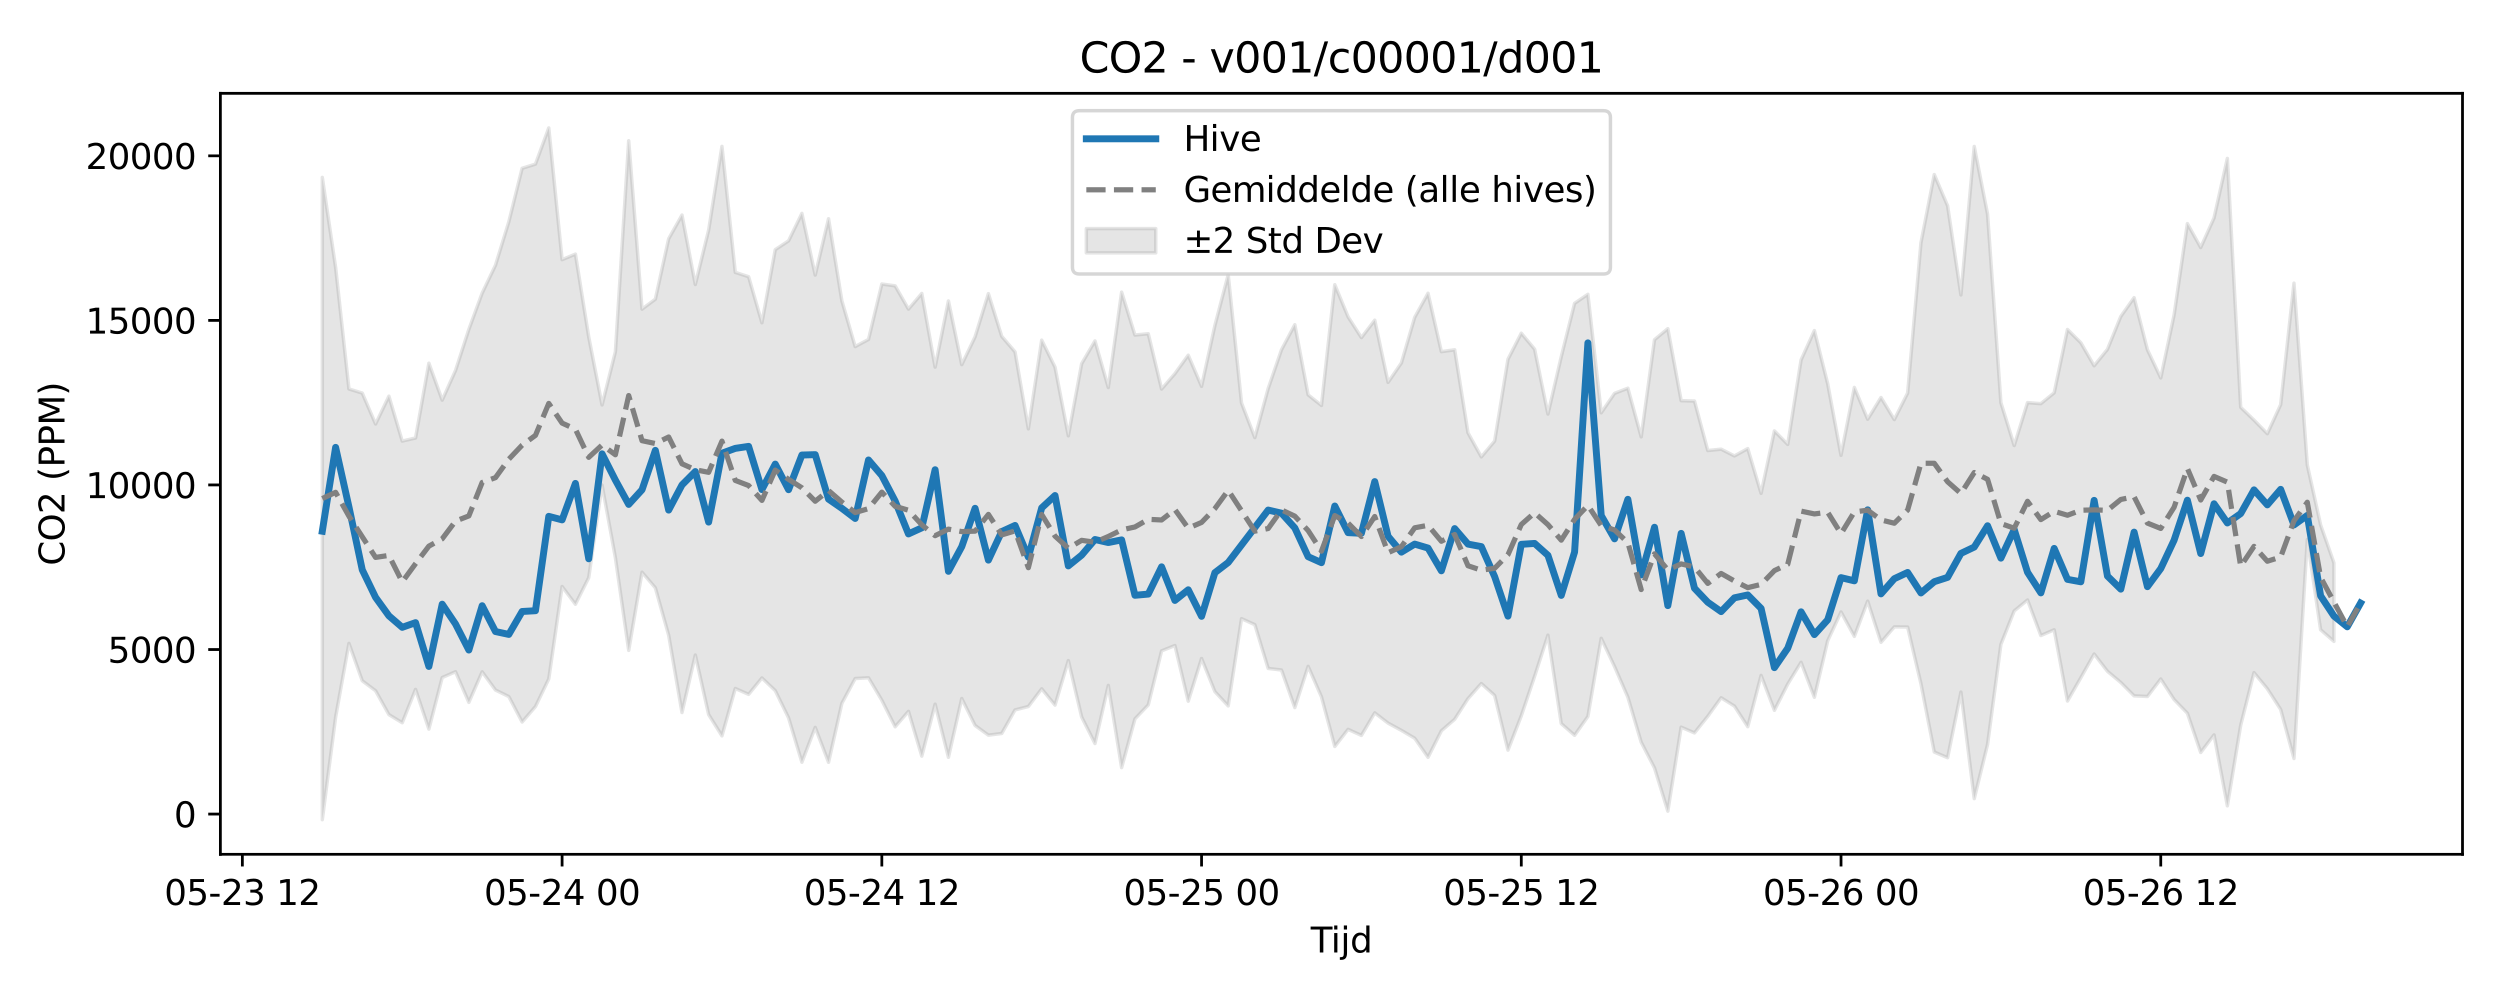 <?xml version="1.0" encoding="utf-8" standalone="no"?>
<!DOCTYPE svg PUBLIC "-//W3C//DTD SVG 1.1//EN"
  "http://www.w3.org/Graphics/SVG/1.1/DTD/svg11.dtd">
<svg xmlns:xlink="http://www.w3.org/1999/xlink" width="720pt" height="288pt" viewBox="0 0 720 288" xmlns="http://www.w3.org/2000/svg" version="1.1">
 <defs>
  <style type="text/css">*{stroke-linejoin: round; stroke-linecap: butt}</style>
 </defs>
 <g id="figure_1">
  <g id="patch_1">
   <path d="M 0 288 
L 720 288 
L 720 0 
L 0 0 
z
" style="fill: #ffffff"/>
  </g>
  <g id="axes_1">
   <g id="patch_2">
    <path d="M 63.47 246.04 
L 709.2 246.04 
L 709.2 26.88 
L 63.47 26.88 
z
" style="fill: #ffffff"/>
   </g>
   <g id="FillBetweenPolyCollection_1">
    <defs>
     <path id="m5e87b45fce" d="M 92.821 -236.912 
L 92.821 -51.922 
L 96.658 -81.447 
L 100.495 -102.709 
L 104.332 -91.93 
L 108.168 -89.057 
L 112.005 -82.189 
L 115.842 -79.843 
L 119.679 -89.455 
L 123.516 -78.017 
L 127.352 -92.86 
L 131.189 -94.551 
L 135.026 -85.711 
L 138.863 -94.509 
L 142.699 -89.268 
L 146.536 -87.388 
L 150.373 -80.062 
L 154.21 -84.5 
L 158.047 -92.47 
L 161.883 -119.086 
L 165.72 -113.969 
L 169.557 -121.643 
L 173.394 -148.312 
L 177.231 -127.372 
L 181.067 -100.68 
L 184.904 -123.202 
L 188.741 -118.697 
L 192.578 -105.04 
L 196.414 -82.782 
L 200.251 -99.347 
L 204.088 -82.203 
L 207.925 -76.067 
L 211.762 -89.718 
L 215.598 -88.025 
L 219.435 -92.742 
L 223.272 -89.103 
L 227.109 -81.247 
L 230.945 -68.477 
L 234.782 -78.503 
L 238.619 -68.449 
L 242.456 -85.427 
L 246.293 -92.581 
L 250.129 -92.791 
L 253.966 -86.324 
L 257.803 -78.686 
L 261.64 -83.132 
L 265.476 -70.231 
L 269.313 -85.189 
L 273.15 -69.891 
L 276.987 -86.825 
L 280.824 -79.062 
L 284.66 -76.273 
L 288.497 -76.753 
L 292.334 -83.537 
L 296.171 -84.526 
L 300.007 -89.614 
L 303.844 -84.923 
L 307.681 -97.743 
L 311.518 -81.499 
L 315.355 -73.853 
L 319.191 -90.606 
L 323.028 -66.923 
L 326.865 -80.959 
L 330.702 -84.984 
L 334.538 -100.548 
L 338.375 -102.086 
L 342.212 -86.054 
L 346.049 -98.349 
L 349.886 -88.816 
L 353.722 -84.696 
L 357.559 -109.827 
L 361.396 -108.083 
L 365.233 -95.485 
L 369.069 -95.033 
L 372.906 -84.209 
L 376.743 -96.095 
L 380.58 -87.305 
L 384.417 -73.005 
L 388.253 -77.94 
L 392.09 -76.197 
L 395.927 -82.695 
L 399.764 -79.741 
L 403.601 -77.652 
L 407.437 -75.385 
L 411.274 -69.885 
L 415.111 -77.515 
L 418.948 -80.847 
L 422.784 -86.782 
L 426.621 -91.138 
L 430.458 -87.699 
L 434.295 -71.959 
L 438.132 -81.85 
L 441.968 -93.218 
L 445.805 -105.07 
L 449.642 -79.608 
L 453.479 -76.226 
L 457.315 -81.655 
L 461.152 -104.165 
L 464.989 -96.029 
L 468.826 -87.215 
L 472.663 -74.243 
L 476.499 -66.82 
L 480.336 -54.387 
L 484.173 -78.58 
L 488.01 -76.917 
L 491.846 -81.715 
L 495.683 -87.047 
L 499.52 -84.643 
L 503.357 -78.708 
L 507.194 -93.481 
L 511.03 -83.426 
L 514.867 -90.981 
L 518.704 -97.258 
L 522.541 -87.18 
L 526.377 -103.456 
L 530.214 -111.745 
L 534.051 -104.72 
L 537.888 -114.881 
L 541.725 -103.004 
L 545.561 -107.452 
L 549.398 -107.409 
L 553.235 -91.087 
L 557.072 -71.416 
L 560.908 -69.775 
L 564.745 -88.68 
L 568.582 -57.991 
L 572.419 -73.617 
L 576.256 -102.391 
L 580.092 -112.05 
L 583.929 -115.208 
L 587.766 -104.963 
L 591.603 -106.626 
L 595.439 -86.1 
L 599.276 -92.811 
L 603.113 -99.643 
L 606.95 -94.662 
L 610.787 -91.448 
L 614.623 -87.593 
L 618.46 -87.41 
L 622.297 -92.454 
L 626.134 -86.537 
L 629.971 -82.583 
L 633.807 -71.279 
L 637.644 -76.351 
L 641.481 -55.915 
L 645.318 -79.117 
L 649.154 -94.284 
L 652.991 -89.637 
L 656.828 -83.68 
L 660.665 -69.548 
L 664.502 -132.632 
L 668.338 -106.632 
L 672.175 -103.28 
L 672.175 -125.876 
L 672.175 -125.876 
L 668.338 -136.819 
L 664.502 -154.08 
L 660.665 -206.454 
L 656.828 -171.455 
L 652.991 -163.092 
L 649.154 -167.009 
L 645.318 -170.705 
L 641.481 -242.376 
L 637.644 -225.236 
L 633.807 -216.712 
L 629.971 -223.601 
L 626.134 -197.275 
L 622.297 -179.158 
L 618.46 -187.285 
L 614.623 -202.275 
L 610.787 -196.861 
L 606.95 -187.397 
L 603.113 -182.662 
L 599.276 -189.296 
L 595.439 -193.116 
L 591.603 -174.867 
L 587.766 -171.748 
L 583.929 -172.047 
L 580.092 -159.685 
L 576.256 -172.054 
L 572.419 -226.298 
L 568.582 -245.827 
L 564.745 -203.054 
L 560.908 -228.732 
L 557.072 -237.733 
L 553.235 -218.093 
L 549.398 -174.8 
L 545.561 -167.164 
L 541.725 -173.52 
L 537.888 -167.258 
L 534.051 -176.42 
L 530.214 -156.86 
L 526.377 -177.472 
L 522.541 -192.801 
L 518.704 -184.335 
L 514.867 -160.008 
L 511.03 -163.901 
L 507.194 -145.915 
L 503.357 -158.812 
L 499.52 -156.695 
L 495.683 -158.641 
L 491.846 -158.243 
L 488.01 -172.504 
L 484.173 -172.604 
L 480.336 -193.346 
L 476.499 -190.164 
L 472.663 -162.175 
L 468.826 -176.2 
L 464.989 -174.712 
L 461.152 -169.114 
L 457.315 -203.243 
L 453.479 -200.634 
L 449.642 -185.262 
L 445.805 -168.748 
L 441.968 -187.44 
L 438.132 -192.037 
L 434.295 -184.535 
L 430.458 -160.979 
L 426.621 -156.412 
L 422.784 -163.341 
L 418.948 -187.262 
L 415.111 -186.719 
L 411.274 -203.546 
L 407.437 -196.607 
L 403.601 -183.467 
L 399.764 -177.882 
L 395.927 -195.791 
L 392.09 -190.764 
L 388.253 -196.748 
L 384.417 -206.015 
L 380.58 -171.231 
L 376.743 -174.29 
L 372.906 -194.488 
L 369.069 -187.263 
L 365.233 -176.091 
L 361.396 -161.971 
L 357.559 -171.944 
L 353.722 -208.882 
L 349.886 -194.239 
L 346.049 -176.735 
L 342.212 -185.703 
L 338.375 -180.397 
L 334.538 -175.949 
L 330.702 -191.891 
L 326.865 -191.508 
L 323.028 -203.875 
L 319.191 -176.383 
L 315.355 -189.818 
L 311.518 -183.265 
L 307.681 -162.477 
L 303.844 -182.268 
L 300.007 -190.045 
L 296.171 -164.482 
L 292.334 -186.656 
L 288.497 -191.134 
L 284.66 -203.436 
L 280.824 -190.996 
L 276.987 -182.978 
L 273.15 -201.324 
L 269.313 -182.264 
L 265.476 -203.487 
L 261.64 -198.977 
L 257.803 -205.678 
L 253.966 -206.205 
L 250.129 -190.249 
L 246.293 -188.179 
L 242.456 -201.376 
L 238.619 -225.01 
L 234.782 -208.779 
L 230.945 -226.548 
L 227.109 -218.638 
L 223.272 -216.099 
L 219.435 -195.038 
L 215.598 -208.309 
L 211.762 -209.558 
L 207.925 -245.845 
L 204.088 -221.74 
L 200.251 -206.068 
L 196.414 -226.068 
L 192.578 -219.251 
L 188.741 -201.836 
L 184.904 -198.965 
L 181.067 -247.475 
L 177.231 -186.687 
L 173.394 -171.372 
L 169.557 -190.934 
L 165.72 -214.821 
L 161.883 -213.217 
L 158.047 -251.158 
L 154.21 -240.736 
L 150.373 -239.533 
L 146.536 -224.106 
L 142.699 -211.615 
L 138.863 -203.588 
L 135.026 -193.125 
L 131.189 -181.285 
L 127.352 -172.768 
L 123.516 -183.406 
L 119.679 -161.861 
L 115.842 -160.969 
L 112.005 -173.899 
L 108.168 -165.883 
L 104.332 -174.792 
L 100.495 -175.979 
L 96.658 -210.972 
L 92.821 -236.912 
z
" style="stroke: #808080; stroke-opacity: 0.2"/>
    </defs>
    <g clip-path="url(#p9e53c2a2b8)">
     <use xlink:href="#m5e87b45fce" x="0" y="288" style="fill: #808080; fill-opacity: 0.2; stroke: #808080; stroke-opacity: 0.2"/>
    </g>
   </g>
   <g id="matplotlib.axis_1">
    <g id="xtick_1">
     <g id="line2d_1">
      <defs>
       <path id="m3b2c0cc58b" d="M 0 0 
L 0 3.5 
" style="stroke: #000000; stroke-width: 0.8"/>
      </defs>
      <g>
       <use xlink:href="#m3b2c0cc58b" x="69.801" y="246.04" style="stroke: #000000; stroke-width: 0.8"/>
      </g>
     </g>
     <g id="text_1">
      <!-- 05-23 12 -->
      <g transform="translate(47.32 260.638) scale(0.1 -0.1)">
       <defs>
        <path id="DejaVuSans-30" d="M 2034 4250 
Q 1547 4250 1301 3770 
Q 1056 3291 1056 2328 
Q 1056 1369 1301 889 
Q 1547 409 2034 409 
Q 2525 409 2770 889 
Q 3016 1369 3016 2328 
Q 3016 3291 2770 3770 
Q 2525 4250 2034 4250 
z
M 2034 4750 
Q 2819 4750 3233 4129 
Q 3647 3509 3647 2328 
Q 3647 1150 3233 529 
Q 2819 -91 2034 -91 
Q 1250 -91 836 529 
Q 422 1150 422 2328 
Q 422 3509 836 4129 
Q 1250 4750 2034 4750 
z
" transform="scale(0.016)"/>
        <path id="DejaVuSans-35" d="M 691 4666 
L 3169 4666 
L 3169 4134 
L 1269 4134 
L 1269 2991 
Q 1406 3038 1543 3061 
Q 1681 3084 1819 3084 
Q 2600 3084 3056 2656 
Q 3513 2228 3513 1497 
Q 3513 744 3044 326 
Q 2575 -91 1722 -91 
Q 1428 -91 1123 -41 
Q 819 9 494 109 
L 494 744 
Q 775 591 1075 516 
Q 1375 441 1709 441 
Q 2250 441 2565 725 
Q 2881 1009 2881 1497 
Q 2881 1984 2565 2268 
Q 2250 2553 1709 2553 
Q 1456 2553 1204 2497 
Q 953 2441 691 2322 
L 691 4666 
z
" transform="scale(0.016)"/>
        <path id="DejaVuSans-2d" d="M 313 2009 
L 1997 2009 
L 1997 1497 
L 313 1497 
L 313 2009 
z
" transform="scale(0.016)"/>
        <path id="DejaVuSans-32" d="M 1228 531 
L 3431 531 
L 3431 0 
L 469 0 
L 469 531 
Q 828 903 1448 1529 
Q 2069 2156 2228 2338 
Q 2531 2678 2651 2914 
Q 2772 3150 2772 3378 
Q 2772 3750 2511 3984 
Q 2250 4219 1831 4219 
Q 1534 4219 1204 4116 
Q 875 4013 500 3803 
L 500 4441 
Q 881 4594 1212 4672 
Q 1544 4750 1819 4750 
Q 2544 4750 2975 4387 
Q 3406 4025 3406 3419 
Q 3406 3131 3298 2873 
Q 3191 2616 2906 2266 
Q 2828 2175 2409 1742 
Q 1991 1309 1228 531 
z
" transform="scale(0.016)"/>
        <path id="DejaVuSans-33" d="M 2597 2516 
Q 3050 2419 3304 2112 
Q 3559 1806 3559 1356 
Q 3559 666 3084 287 
Q 2609 -91 1734 -91 
Q 1441 -91 1130 -33 
Q 819 25 488 141 
L 488 750 
Q 750 597 1062 519 
Q 1375 441 1716 441 
Q 2309 441 2620 675 
Q 2931 909 2931 1356 
Q 2931 1769 2642 2001 
Q 2353 2234 1838 2234 
L 1294 2234 
L 1294 2753 
L 1863 2753 
Q 2328 2753 2575 2939 
Q 2822 3125 2822 3475 
Q 2822 3834 2567 4026 
Q 2313 4219 1838 4219 
Q 1578 4219 1281 4162 
Q 984 4106 628 3988 
L 628 4550 
Q 988 4650 1302 4700 
Q 1616 4750 1894 4750 
Q 2613 4750 3031 4423 
Q 3450 4097 3450 3541 
Q 3450 3153 3228 2886 
Q 3006 2619 2597 2516 
z
" transform="scale(0.016)"/>
        <path id="DejaVuSans-20" transform="scale(0.016)"/>
        <path id="DejaVuSans-31" d="M 794 531 
L 1825 531 
L 1825 4091 
L 703 3866 
L 703 4441 
L 1819 4666 
L 2450 4666 
L 2450 531 
L 3481 531 
L 3481 0 
L 794 0 
L 794 531 
z
" transform="scale(0.016)"/>
       </defs>
       <use xlink:href="#DejaVuSans-30"/>
       <use xlink:href="#DejaVuSans-35" transform="translate(63.623 0)"/>
       <use xlink:href="#DejaVuSans-2d" transform="translate(127.246 0)"/>
       <use xlink:href="#DejaVuSans-32" transform="translate(163.33 0)"/>
       <use xlink:href="#DejaVuSans-33" transform="translate(226.953 0)"/>
       <use xlink:href="#DejaVuSans-20" transform="translate(290.576 0)"/>
       <use xlink:href="#DejaVuSans-31" transform="translate(322.363 0)"/>
       <use xlink:href="#DejaVuSans-32" transform="translate(385.986 0)"/>
      </g>
     </g>
    </g>
    <g id="xtick_2">
     <g id="line2d_2">
      <g>
       <use xlink:href="#m3b2c0cc58b" x="161.883" y="246.04" style="stroke: #000000; stroke-width: 0.8"/>
      </g>
     </g>
     <g id="text_2">
      <!-- 05-24 00 -->
      <g transform="translate(139.403 260.638) scale(0.1 -0.1)">
       <defs>
        <path id="DejaVuSans-34" d="M 2419 4116 
L 825 1625 
L 2419 1625 
L 2419 4116 
z
M 2253 4666 
L 3047 4666 
L 3047 1625 
L 3713 1625 
L 3713 1100 
L 3047 1100 
L 3047 0 
L 2419 0 
L 2419 1100 
L 313 1100 
L 313 1709 
L 2253 4666 
z
" transform="scale(0.016)"/>
       </defs>
       <use xlink:href="#DejaVuSans-30"/>
       <use xlink:href="#DejaVuSans-35" transform="translate(63.623 0)"/>
       <use xlink:href="#DejaVuSans-2d" transform="translate(127.246 0)"/>
       <use xlink:href="#DejaVuSans-32" transform="translate(163.33 0)"/>
       <use xlink:href="#DejaVuSans-34" transform="translate(226.953 0)"/>
       <use xlink:href="#DejaVuSans-20" transform="translate(290.576 0)"/>
       <use xlink:href="#DejaVuSans-30" transform="translate(322.363 0)"/>
       <use xlink:href="#DejaVuSans-30" transform="translate(385.986 0)"/>
      </g>
     </g>
    </g>
    <g id="xtick_3">
     <g id="line2d_3">
      <g>
       <use xlink:href="#m3b2c0cc58b" x="253.966" y="246.04" style="stroke: #000000; stroke-width: 0.8"/>
      </g>
     </g>
     <g id="text_3">
      <!-- 05-24 12 -->
      <g transform="translate(231.486 260.638) scale(0.1 -0.1)">
       <use xlink:href="#DejaVuSans-30"/>
       <use xlink:href="#DejaVuSans-35" transform="translate(63.623 0)"/>
       <use xlink:href="#DejaVuSans-2d" transform="translate(127.246 0)"/>
       <use xlink:href="#DejaVuSans-32" transform="translate(163.33 0)"/>
       <use xlink:href="#DejaVuSans-34" transform="translate(226.953 0)"/>
       <use xlink:href="#DejaVuSans-20" transform="translate(290.576 0)"/>
       <use xlink:href="#DejaVuSans-31" transform="translate(322.363 0)"/>
       <use xlink:href="#DejaVuSans-32" transform="translate(385.986 0)"/>
      </g>
     </g>
    </g>
    <g id="xtick_4">
     <g id="line2d_4">
      <g>
       <use xlink:href="#m3b2c0cc58b" x="346.049" y="246.04" style="stroke: #000000; stroke-width: 0.8"/>
      </g>
     </g>
     <g id="text_4">
      <!-- 05-25 00 -->
      <g transform="translate(323.568 260.638) scale(0.1 -0.1)">
       <use xlink:href="#DejaVuSans-30"/>
       <use xlink:href="#DejaVuSans-35" transform="translate(63.623 0)"/>
       <use xlink:href="#DejaVuSans-2d" transform="translate(127.246 0)"/>
       <use xlink:href="#DejaVuSans-32" transform="translate(163.33 0)"/>
       <use xlink:href="#DejaVuSans-35" transform="translate(226.953 0)"/>
       <use xlink:href="#DejaVuSans-20" transform="translate(290.576 0)"/>
       <use xlink:href="#DejaVuSans-30" transform="translate(322.363 0)"/>
       <use xlink:href="#DejaVuSans-30" transform="translate(385.986 0)"/>
      </g>
     </g>
    </g>
    <g id="xtick_5">
     <g id="line2d_5">
      <g>
       <use xlink:href="#m3b2c0cc58b" x="438.132" y="246.04" style="stroke: #000000; stroke-width: 0.8"/>
      </g>
     </g>
     <g id="text_5">
      <!-- 05-25 12 -->
      <g transform="translate(415.651 260.638) scale(0.1 -0.1)">
       <use xlink:href="#DejaVuSans-30"/>
       <use xlink:href="#DejaVuSans-35" transform="translate(63.623 0)"/>
       <use xlink:href="#DejaVuSans-2d" transform="translate(127.246 0)"/>
       <use xlink:href="#DejaVuSans-32" transform="translate(163.33 0)"/>
       <use xlink:href="#DejaVuSans-35" transform="translate(226.953 0)"/>
       <use xlink:href="#DejaVuSans-20" transform="translate(290.576 0)"/>
       <use xlink:href="#DejaVuSans-31" transform="translate(322.363 0)"/>
       <use xlink:href="#DejaVuSans-32" transform="translate(385.986 0)"/>
      </g>
     </g>
    </g>
    <g id="xtick_6">
     <g id="line2d_6">
      <g>
       <use xlink:href="#m3b2c0cc58b" x="530.214" y="246.04" style="stroke: #000000; stroke-width: 0.8"/>
      </g>
     </g>
     <g id="text_6">
      <!-- 05-26 00 -->
      <g transform="translate(507.734 260.638) scale(0.1 -0.1)">
       <defs>
        <path id="DejaVuSans-36" d="M 2113 2584 
Q 1688 2584 1439 2293 
Q 1191 2003 1191 1497 
Q 1191 994 1439 701 
Q 1688 409 2113 409 
Q 2538 409 2786 701 
Q 3034 994 3034 1497 
Q 3034 2003 2786 2293 
Q 2538 2584 2113 2584 
z
M 3366 4563 
L 3366 3988 
Q 3128 4100 2886 4159 
Q 2644 4219 2406 4219 
Q 1781 4219 1451 3797 
Q 1122 3375 1075 2522 
Q 1259 2794 1537 2939 
Q 1816 3084 2150 3084 
Q 2853 3084 3261 2657 
Q 3669 2231 3669 1497 
Q 3669 778 3244 343 
Q 2819 -91 2113 -91 
Q 1303 -91 875 529 
Q 447 1150 447 2328 
Q 447 3434 972 4092 
Q 1497 4750 2381 4750 
Q 2619 4750 2861 4703 
Q 3103 4656 3366 4563 
z
" transform="scale(0.016)"/>
       </defs>
       <use xlink:href="#DejaVuSans-30"/>
       <use xlink:href="#DejaVuSans-35" transform="translate(63.623 0)"/>
       <use xlink:href="#DejaVuSans-2d" transform="translate(127.246 0)"/>
       <use xlink:href="#DejaVuSans-32" transform="translate(163.33 0)"/>
       <use xlink:href="#DejaVuSans-36" transform="translate(226.953 0)"/>
       <use xlink:href="#DejaVuSans-20" transform="translate(290.576 0)"/>
       <use xlink:href="#DejaVuSans-30" transform="translate(322.363 0)"/>
       <use xlink:href="#DejaVuSans-30" transform="translate(385.986 0)"/>
      </g>
     </g>
    </g>
    <g id="xtick_7">
     <g id="line2d_7">
      <g>
       <use xlink:href="#m3b2c0cc58b" x="622.297" y="246.04" style="stroke: #000000; stroke-width: 0.8"/>
      </g>
     </g>
     <g id="text_7">
      <!-- 05-26 12 -->
      <g transform="translate(599.816 260.638) scale(0.1 -0.1)">
       <use xlink:href="#DejaVuSans-30"/>
       <use xlink:href="#DejaVuSans-35" transform="translate(63.623 0)"/>
       <use xlink:href="#DejaVuSans-2d" transform="translate(127.246 0)"/>
       <use xlink:href="#DejaVuSans-32" transform="translate(163.33 0)"/>
       <use xlink:href="#DejaVuSans-36" transform="translate(226.953 0)"/>
       <use xlink:href="#DejaVuSans-20" transform="translate(290.576 0)"/>
       <use xlink:href="#DejaVuSans-31" transform="translate(322.363 0)"/>
       <use xlink:href="#DejaVuSans-32" transform="translate(385.986 0)"/>
      </g>
     </g>
    </g>
    <g id="text_8">
     <!-- Tijd -->
     <g transform="translate(377.485 274.317) scale(0.1 -0.1)">
      <defs>
       <path id="DejaVuSans-54" d="M -19 4666 
L 3928 4666 
L 3928 4134 
L 2272 4134 
L 2272 0 
L 1638 0 
L 1638 4134 
L -19 4134 
L -19 4666 
z
" transform="scale(0.016)"/>
       <path id="DejaVuSans-69" d="M 603 3500 
L 1178 3500 
L 1178 0 
L 603 0 
L 603 3500 
z
M 603 4863 
L 1178 4863 
L 1178 4134 
L 603 4134 
L 603 4863 
z
" transform="scale(0.016)"/>
       <path id="DejaVuSans-6a" d="M 603 3500 
L 1178 3500 
L 1178 -63 
Q 1178 -731 923 -1031 
Q 669 -1331 103 -1331 
L -116 -1331 
L -116 -844 
L 38 -844 
Q 366 -844 484 -692 
Q 603 -541 603 -63 
L 603 3500 
z
M 603 4863 
L 1178 4863 
L 1178 4134 
L 603 4134 
L 603 4863 
z
" transform="scale(0.016)"/>
       <path id="DejaVuSans-64" d="M 2906 2969 
L 2906 4863 
L 3481 4863 
L 3481 0 
L 2906 0 
L 2906 525 
Q 2725 213 2448 61 
Q 2172 -91 1784 -91 
Q 1150 -91 751 415 
Q 353 922 353 1747 
Q 353 2572 751 3078 
Q 1150 3584 1784 3584 
Q 2172 3584 2448 3432 
Q 2725 3281 2906 2969 
z
M 947 1747 
Q 947 1113 1208 752 
Q 1469 391 1925 391 
Q 2381 391 2643 752 
Q 2906 1113 2906 1747 
Q 2906 2381 2643 2742 
Q 2381 3103 1925 3103 
Q 1469 3103 1208 2742 
Q 947 2381 947 1747 
z
" transform="scale(0.016)"/>
      </defs>
      <use xlink:href="#DejaVuSans-54"/>
      <use xlink:href="#DejaVuSans-69" transform="translate(57.959 0)"/>
      <use xlink:href="#DejaVuSans-6a" transform="translate(85.742 0)"/>
      <use xlink:href="#DejaVuSans-64" transform="translate(113.525 0)"/>
     </g>
    </g>
   </g>
   <g id="matplotlib.axis_2">
    <g id="ytick_1">
     <g id="line2d_8">
      <defs>
       <path id="m4018133659" d="M 0 0 
L -3.5 0 
" style="stroke: #000000; stroke-width: 0.8"/>
      </defs>
      <g>
       <use xlink:href="#m4018133659" x="63.47" y="234.454" style="stroke: #000000; stroke-width: 0.8"/>
      </g>
     </g>
     <g id="text_9">
      <!-- 0 -->
      <g transform="translate(50.108 238.253) scale(0.1 -0.1)">
       <use xlink:href="#DejaVuSans-30"/>
      </g>
     </g>
    </g>
    <g id="ytick_2">
     <g id="line2d_9">
      <g>
       <use xlink:href="#m4018133659" x="63.47" y="187.061" style="stroke: #000000; stroke-width: 0.8"/>
      </g>
     </g>
     <g id="text_10">
      <!-- 5000 -->
      <g transform="translate(31.02 190.86) scale(0.1 -0.1)">
       <use xlink:href="#DejaVuSans-35"/>
       <use xlink:href="#DejaVuSans-30" transform="translate(63.623 0)"/>
       <use xlink:href="#DejaVuSans-30" transform="translate(127.246 0)"/>
       <use xlink:href="#DejaVuSans-30" transform="translate(190.869 0)"/>
      </g>
     </g>
    </g>
    <g id="ytick_3">
     <g id="line2d_10">
      <g>
       <use xlink:href="#m4018133659" x="63.47" y="139.668" style="stroke: #000000; stroke-width: 0.8"/>
      </g>
     </g>
     <g id="text_11">
      <!-- 10000 -->
      <g transform="translate(24.657 143.467) scale(0.1 -0.1)">
       <use xlink:href="#DejaVuSans-31"/>
       <use xlink:href="#DejaVuSans-30" transform="translate(63.623 0)"/>
       <use xlink:href="#DejaVuSans-30" transform="translate(127.246 0)"/>
       <use xlink:href="#DejaVuSans-30" transform="translate(190.869 0)"/>
       <use xlink:href="#DejaVuSans-30" transform="translate(254.492 0)"/>
      </g>
     </g>
    </g>
    <g id="ytick_4">
     <g id="line2d_11">
      <g>
       <use xlink:href="#m4018133659" x="63.47" y="92.275" style="stroke: #000000; stroke-width: 0.8"/>
      </g>
     </g>
     <g id="text_12">
      <!-- 15000 -->
      <g transform="translate(24.657 96.074) scale(0.1 -0.1)">
       <use xlink:href="#DejaVuSans-31"/>
       <use xlink:href="#DejaVuSans-35" transform="translate(63.623 0)"/>
       <use xlink:href="#DejaVuSans-30" transform="translate(127.246 0)"/>
       <use xlink:href="#DejaVuSans-30" transform="translate(190.869 0)"/>
       <use xlink:href="#DejaVuSans-30" transform="translate(254.492 0)"/>
      </g>
     </g>
    </g>
    <g id="ytick_5">
     <g id="line2d_12">
      <g>
       <use xlink:href="#m4018133659" x="63.47" y="44.882" style="stroke: #000000; stroke-width: 0.8"/>
      </g>
     </g>
     <g id="text_13">
      <!-- 20000 -->
      <g transform="translate(24.657 48.681) scale(0.1 -0.1)">
       <use xlink:href="#DejaVuSans-32"/>
       <use xlink:href="#DejaVuSans-30" transform="translate(63.623 0)"/>
       <use xlink:href="#DejaVuSans-30" transform="translate(127.246 0)"/>
       <use xlink:href="#DejaVuSans-30" transform="translate(190.869 0)"/>
       <use xlink:href="#DejaVuSans-30" transform="translate(254.492 0)"/>
      </g>
     </g>
    </g>
    <g id="text_14">
     <!-- CO2 (PPM) -->
     <g transform="translate(18.578 162.903) rotate(-90) scale(0.1 -0.1)">
      <defs>
       <path id="DejaVuSans-43" d="M 4122 4306 
L 4122 3641 
Q 3803 3938 3442 4084 
Q 3081 4231 2675 4231 
Q 1875 4231 1450 3742 
Q 1025 3253 1025 2328 
Q 1025 1406 1450 917 
Q 1875 428 2675 428 
Q 3081 428 3442 575 
Q 3803 722 4122 1019 
L 4122 359 
Q 3791 134 3420 21 
Q 3050 -91 2638 -91 
Q 1578 -91 968 557 
Q 359 1206 359 2328 
Q 359 3453 968 4101 
Q 1578 4750 2638 4750 
Q 3056 4750 3426 4639 
Q 3797 4528 4122 4306 
z
" transform="scale(0.016)"/>
       <path id="DejaVuSans-4f" d="M 2522 4238 
Q 1834 4238 1429 3725 
Q 1025 3213 1025 2328 
Q 1025 1447 1429 934 
Q 1834 422 2522 422 
Q 3209 422 3611 934 
Q 4013 1447 4013 2328 
Q 4013 3213 3611 3725 
Q 3209 4238 2522 4238 
z
M 2522 4750 
Q 3503 4750 4090 4092 
Q 4678 3434 4678 2328 
Q 4678 1225 4090 567 
Q 3503 -91 2522 -91 
Q 1538 -91 948 565 
Q 359 1222 359 2328 
Q 359 3434 948 4092 
Q 1538 4750 2522 4750 
z
" transform="scale(0.016)"/>
       <path id="DejaVuSans-28" d="M 1984 4856 
Q 1566 4138 1362 3434 
Q 1159 2731 1159 2009 
Q 1159 1288 1364 580 
Q 1569 -128 1984 -844 
L 1484 -844 
Q 1016 -109 783 600 
Q 550 1309 550 2009 
Q 550 2706 781 3412 
Q 1013 4119 1484 4856 
L 1984 4856 
z
" transform="scale(0.016)"/>
       <path id="DejaVuSans-50" d="M 1259 4147 
L 1259 2394 
L 2053 2394 
Q 2494 2394 2734 2622 
Q 2975 2850 2975 3272 
Q 2975 3691 2734 3919 
Q 2494 4147 2053 4147 
L 1259 4147 
z
M 628 4666 
L 2053 4666 
Q 2838 4666 3239 4311 
Q 3641 3956 3641 3272 
Q 3641 2581 3239 2228 
Q 2838 1875 2053 1875 
L 1259 1875 
L 1259 0 
L 628 0 
L 628 4666 
z
" transform="scale(0.016)"/>
       <path id="DejaVuSans-4d" d="M 628 4666 
L 1569 4666 
L 2759 1491 
L 3956 4666 
L 4897 4666 
L 4897 0 
L 4281 0 
L 4281 4097 
L 3078 897 
L 2444 897 
L 1241 4097 
L 1241 0 
L 628 0 
L 628 4666 
z
" transform="scale(0.016)"/>
       <path id="DejaVuSans-29" d="M 513 4856 
L 1013 4856 
Q 1481 4119 1714 3412 
Q 1947 2706 1947 2009 
Q 1947 1309 1714 600 
Q 1481 -109 1013 -844 
L 513 -844 
Q 928 -128 1133 580 
Q 1338 1288 1338 2009 
Q 1338 2731 1133 3434 
Q 928 4138 513 4856 
z
" transform="scale(0.016)"/>
      </defs>
      <use xlink:href="#DejaVuSans-43"/>
      <use xlink:href="#DejaVuSans-4f" transform="translate(69.824 0)"/>
      <use xlink:href="#DejaVuSans-32" transform="translate(148.535 0)"/>
      <use xlink:href="#DejaVuSans-20" transform="translate(212.158 0)"/>
      <use xlink:href="#DejaVuSans-28" transform="translate(243.945 0)"/>
      <use xlink:href="#DejaVuSans-50" transform="translate(282.959 0)"/>
      <use xlink:href="#DejaVuSans-50" transform="translate(343.262 0)"/>
      <use xlink:href="#DejaVuSans-4d" transform="translate(403.564 0)"/>
      <use xlink:href="#DejaVuSans-29" transform="translate(489.844 0)"/>
     </g>
    </g>
   </g>
   <g id="line2d_13">
    <path d="M 92.821 152.99 
L 96.658 128.846 
L 100.495 145.987 
L 104.332 164.11 
L 108.168 172.044 
L 112.005 177.361 
L 115.842 180.672 
L 119.679 179.323 
L 123.516 191.936 
L 127.352 174.009 
L 131.189 179.709 
L 135.026 187.209 
L 138.863 174.451 
L 142.699 181.886 
L 146.536 182.71 
L 150.373 176.11 
L 154.21 175.886 
L 158.047 148.71 
L 161.883 149.722 
L 165.72 139.226 
L 169.557 160.928 
L 173.394 130.707 
L 177.231 138.265 
L 181.067 145.267 
L 184.904 141.056 
L 188.741 129.712 
L 192.578 146.906 
L 196.414 139.665 
L 200.251 135.81 
L 204.088 150.36 
L 207.925 130.53 
L 211.762 129.131 
L 215.598 128.556 
L 219.435 140.998 
L 223.272 133.665 
L 227.109 141.03 
L 230.945 131.052 
L 234.782 130.938 
L 238.619 143.747 
L 242.456 146.398 
L 246.293 149.314 
L 250.129 132.477 
L 253.966 136.96 
L 257.803 144.297 
L 261.64 153.772 
L 265.476 152.014 
L 269.313 135.289 
L 273.15 164.54 
L 276.987 157.434 
L 280.824 146.395 
L 284.66 161.314 
L 288.497 153.093 
L 292.334 151.33 
L 296.171 160.442 
L 300.007 146.274 
L 303.844 142.714 
L 307.681 162.979 
L 311.518 159.876 
L 315.355 155.377 
L 319.191 156.252 
L 323.028 155.491 
L 326.865 171.443 
L 330.702 171.099 
L 334.538 163.251 
L 338.375 172.925 
L 342.212 169.86 
L 346.049 177.503 
L 349.886 164.928 
L 353.722 161.996 
L 365.233 146.9 
L 369.069 147.788 
L 372.906 152.041 
L 376.743 160.325 
L 380.58 162.05 
L 384.417 145.737 
L 388.253 153.402 
L 392.09 153.586 
L 395.927 138.701 
L 399.764 154.464 
L 403.601 159.014 
L 407.437 156.701 
L 411.274 157.842 
L 415.111 164.391 
L 418.948 152.237 
L 422.784 156.701 
L 426.621 157.424 
L 430.458 166.069 
L 434.295 177.443 
L 438.132 156.767 
L 441.968 156.508 
L 445.805 159.933 
L 449.642 171.475 
L 453.479 158.988 
L 457.315 98.752 
L 461.152 148.478 
L 464.989 155.181 
L 468.826 143.807 
L 472.663 165.57 
L 476.499 151.854 
L 480.336 174.416 
L 484.173 153.617 
L 488.01 169.415 
L 491.846 173.45 
L 495.683 176.145 
L 499.52 172.173 
L 503.357 171.345 
L 507.194 175.225 
L 511.03 192.281 
L 514.867 186.691 
L 518.704 176.208 
L 522.541 182.758 
L 526.377 178.511 
L 530.214 166.36 
L 534.051 167.276 
L 537.888 146.84 
L 541.725 171.029 
L 545.561 166.663 
L 549.398 164.865 
L 553.235 170.772 
L 557.072 167.529 
L 560.908 166.284 
L 564.745 159.383 
L 568.582 157.557 
L 572.419 151.418 
L 576.256 160.745 
L 580.092 152.518 
L 583.929 164.821 
L 587.766 170.748 
L 591.603 157.946 
L 595.439 166.856 
L 599.276 167.56 
L 603.113 144.11 
L 606.95 165.914 
L 610.787 169.671 
L 614.623 153.257 
L 618.46 168.96 
L 622.297 163.759 
L 626.134 155.586 
L 629.971 144.06 
L 633.807 159.418 
L 637.644 145.09 
L 641.481 150.613 
L 645.318 147.914 
L 649.154 141.085 
L 652.991 145.399 
L 656.828 140.935 
L 660.665 151.178 
L 664.502 148.436 
L 668.338 171.611 
L 672.175 177.416 
L 676.012 180.518 
L 679.849 173.687 
L 679.849 173.687 
" clip-path="url(#p9e53c2a2b8)" style="fill: none; stroke: #1f77b4; stroke-width: 2; stroke-linecap: square"/>
   </g>
   <g id="line2d_14">
    <path d="M 92.821 143.583 
L 96.658 141.791 
L 100.495 148.656 
L 108.168 160.53 
L 112.005 159.956 
L 115.842 167.594 
L 119.679 162.342 
L 123.516 157.289 
L 127.352 155.186 
L 131.189 150.082 
L 135.026 148.582 
L 138.863 138.951 
L 142.699 137.558 
L 146.536 132.253 
L 150.373 128.202 
L 154.21 125.382 
L 158.047 116.186 
L 161.883 121.849 
L 165.72 123.605 
L 169.557 131.712 
L 173.394 128.158 
L 177.231 130.97 
L 181.067 113.922 
L 184.904 126.917 
L 188.741 127.734 
L 192.578 125.855 
L 196.414 133.575 
L 200.251 135.292 
L 204.088 136.028 
L 207.925 127.044 
L 211.762 138.362 
L 215.598 139.833 
L 219.435 144.11 
L 223.272 135.399 
L 227.109 138.057 
L 230.945 140.487 
L 234.782 144.359 
L 238.619 141.271 
L 242.456 144.598 
L 246.293 147.62 
L 250.129 146.48 
L 253.966 141.736 
L 257.803 145.818 
L 261.64 146.946 
L 265.476 151.141 
L 269.313 154.273 
L 273.15 152.392 
L 276.987 153.099 
L 280.824 152.971 
L 284.66 148.145 
L 288.497 154.057 
L 292.334 152.904 
L 296.171 163.496 
L 300.007 148.171 
L 303.844 154.405 
L 307.681 157.89 
L 311.518 155.618 
L 315.355 156.165 
L 319.191 154.506 
L 323.028 152.601 
L 326.865 151.766 
L 330.702 149.563 
L 334.538 149.752 
L 338.375 146.758 
L 342.212 152.121 
L 346.049 150.458 
L 349.886 146.472 
L 353.722 141.211 
L 361.396 152.973 
L 365.233 152.212 
L 369.069 146.852 
L 372.906 148.651 
L 376.743 152.808 
L 380.58 158.732 
L 384.417 148.49 
L 388.253 150.656 
L 392.09 154.52 
L 395.927 148.757 
L 399.764 159.188 
L 403.601 157.44 
L 407.437 152.004 
L 411.274 151.285 
L 415.111 155.883 
L 418.948 153.946 
L 422.784 162.939 
L 426.621 164.225 
L 430.458 163.661 
L 434.295 159.753 
L 438.132 151.056 
L 441.968 147.671 
L 445.805 151.091 
L 449.642 155.565 
L 453.479 149.57 
L 457.315 145.551 
L 461.152 151.361 
L 464.989 152.63 
L 468.826 156.293 
L 472.663 169.791 
L 476.499 159.508 
L 480.336 164.133 
L 484.173 162.408 
L 488.01 163.29 
L 491.846 168.021 
L 495.683 165.156 
L 499.52 167.331 
L 503.357 169.24 
L 507.194 168.302 
L 511.03 164.337 
L 514.867 162.506 
L 518.704 147.203 
L 522.541 148.01 
L 526.377 147.536 
L 530.214 153.697 
L 534.051 147.43 
L 537.888 146.931 
L 541.725 149.738 
L 545.561 150.692 
L 549.398 146.895 
L 553.235 133.41 
L 557.072 133.426 
L 560.908 138.746 
L 564.745 142.133 
L 568.582 136.091 
L 572.419 138.042 
L 576.256 150.778 
L 580.092 152.133 
L 583.929 144.372 
L 587.766 149.645 
L 591.603 147.253 
L 595.439 148.392 
L 599.276 146.947 
L 603.113 146.847 
L 606.95 146.97 
L 610.787 143.846 
L 614.623 143.066 
L 618.46 150.653 
L 622.297 152.194 
L 626.134 146.094 
L 629.971 134.908 
L 633.807 144.004 
L 637.644 137.206 
L 641.481 138.855 
L 645.318 163.089 
L 649.154 157.354 
L 652.991 161.635 
L 656.828 160.432 
L 660.665 149.999 
L 664.502 144.644 
L 668.338 166.274 
L 676.012 180.518 
L 679.849 173.687 
L 679.849 173.687 
" clip-path="url(#p9e53c2a2b8)" style="fill: none; stroke-dasharray: 5.55,2.4; stroke-dashoffset: 0; stroke: #808080; stroke-width: 1.5"/>
   </g>
   <g id="patch_3">
    <path d="M 63.47 246.04 
L 63.47 26.88 
" style="fill: none; stroke: #000000; stroke-width: 0.8; stroke-linejoin: miter; stroke-linecap: square"/>
   </g>
   <g id="patch_4">
    <path d="M 709.2 246.04 
L 709.2 26.88 
" style="fill: none; stroke: #000000; stroke-width: 0.8; stroke-linejoin: miter; stroke-linecap: square"/>
   </g>
   <g id="patch_5">
    <path d="M 63.47 246.04 
L 709.2 246.04 
" style="fill: none; stroke: #000000; stroke-width: 0.8; stroke-linejoin: miter; stroke-linecap: square"/>
   </g>
   <g id="patch_6">
    <path d="M 63.47 26.88 
L 709.2 26.88 
" style="fill: none; stroke: #000000; stroke-width: 0.8; stroke-linejoin: miter; stroke-linecap: square"/>
   </g>
   <g id="text_15">
    <!-- CO2 - v001/c00001/d001 -->
    <g transform="translate(310.932 20.88) scale(0.12 -0.12)">
     <defs>
      <path id="DejaVuSans-76" d="M 191 3500 
L 800 3500 
L 1894 563 
L 2988 3500 
L 3597 3500 
L 2284 0 
L 1503 0 
L 191 3500 
z
" transform="scale(0.016)"/>
      <path id="DejaVuSans-2f" d="M 1625 4666 
L 2156 4666 
L 531 -594 
L 0 -594 
L 1625 4666 
z
" transform="scale(0.016)"/>
      <path id="DejaVuSans-63" d="M 3122 3366 
L 3122 2828 
Q 2878 2963 2633 3030 
Q 2388 3097 2138 3097 
Q 1578 3097 1268 2742 
Q 959 2388 959 1747 
Q 959 1106 1268 751 
Q 1578 397 2138 397 
Q 2388 397 2633 464 
Q 2878 531 3122 666 
L 3122 134 
Q 2881 22 2623 -34 
Q 2366 -91 2075 -91 
Q 1284 -91 818 406 
Q 353 903 353 1747 
Q 353 2603 823 3093 
Q 1294 3584 2113 3584 
Q 2378 3584 2631 3529 
Q 2884 3475 3122 3366 
z
" transform="scale(0.016)"/>
     </defs>
     <use xlink:href="#DejaVuSans-43"/>
     <use xlink:href="#DejaVuSans-4f" transform="translate(69.824 0)"/>
     <use xlink:href="#DejaVuSans-32" transform="translate(148.535 0)"/>
     <use xlink:href="#DejaVuSans-20" transform="translate(212.158 0)"/>
     <use xlink:href="#DejaVuSans-2d" transform="translate(243.945 0)"/>
     <use xlink:href="#DejaVuSans-20" transform="translate(280.029 0)"/>
     <use xlink:href="#DejaVuSans-76" transform="translate(311.816 0)"/>
     <use xlink:href="#DejaVuSans-30" transform="translate(370.996 0)"/>
     <use xlink:href="#DejaVuSans-30" transform="translate(434.619 0)"/>
     <use xlink:href="#DejaVuSans-31" transform="translate(498.242 0)"/>
     <use xlink:href="#DejaVuSans-2f" transform="translate(561.865 0)"/>
     <use xlink:href="#DejaVuSans-63" transform="translate(595.557 0)"/>
     <use xlink:href="#DejaVuSans-30" transform="translate(650.537 0)"/>
     <use xlink:href="#DejaVuSans-30" transform="translate(714.16 0)"/>
     <use xlink:href="#DejaVuSans-30" transform="translate(777.783 0)"/>
     <use xlink:href="#DejaVuSans-30" transform="translate(841.406 0)"/>
     <use xlink:href="#DejaVuSans-31" transform="translate(905.029 0)"/>
     <use xlink:href="#DejaVuSans-2f" transform="translate(968.652 0)"/>
     <use xlink:href="#DejaVuSans-64" transform="translate(1002.344 0)"/>
     <use xlink:href="#DejaVuSans-30" transform="translate(1065.82 0)"/>
     <use xlink:href="#DejaVuSans-30" transform="translate(1129.443 0)"/>
     <use xlink:href="#DejaVuSans-31" transform="translate(1193.066 0)"/>
    </g>
   </g>
   <g id="legend_1">
    <g id="patch_7">
     <path d="M 310.863 78.914 
L 461.807 78.914 
Q 463.807 78.914 463.807 76.914 
L 463.807 33.88 
Q 463.807 31.88 461.807 31.88 
L 310.863 31.88 
Q 308.863 31.88 308.863 33.88 
L 308.863 76.914 
Q 308.863 78.914 310.863 78.914 
z
" style="fill: #ffffff; opacity: 0.8; stroke: #cccccc; stroke-linejoin: miter"/>
    </g>
    <g id="line2d_15">
     <path d="M 312.863 39.978 
L 322.863 39.978 
L 332.863 39.978 
" style="fill: none; stroke: #1f77b4; stroke-width: 2; stroke-linecap: square"/>
    </g>
    <g id="text_16">
     <!-- Hive -->
     <g transform="translate(340.863 43.478) scale(0.1 -0.1)">
      <defs>
       <path id="DejaVuSans-48" d="M 628 4666 
L 1259 4666 
L 1259 2753 
L 3553 2753 
L 3553 4666 
L 4184 4666 
L 4184 0 
L 3553 0 
L 3553 2222 
L 1259 2222 
L 1259 0 
L 628 0 
L 628 4666 
z
" transform="scale(0.016)"/>
       <path id="DejaVuSans-65" d="M 3597 1894 
L 3597 1613 
L 953 1613 
Q 991 1019 1311 708 
Q 1631 397 2203 397 
Q 2534 397 2845 478 
Q 3156 559 3463 722 
L 3463 178 
Q 3153 47 2828 -22 
Q 2503 -91 2169 -91 
Q 1331 -91 842 396 
Q 353 884 353 1716 
Q 353 2575 817 3079 
Q 1281 3584 2069 3584 
Q 2775 3584 3186 3129 
Q 3597 2675 3597 1894 
z
M 3022 2063 
Q 3016 2534 2758 2815 
Q 2500 3097 2075 3097 
Q 1594 3097 1305 2825 
Q 1016 2553 972 2059 
L 3022 2063 
z
" transform="scale(0.016)"/>
      </defs>
      <use xlink:href="#DejaVuSans-48"/>
      <use xlink:href="#DejaVuSans-69" transform="translate(75.195 0)"/>
      <use xlink:href="#DejaVuSans-76" transform="translate(102.979 0)"/>
      <use xlink:href="#DejaVuSans-65" transform="translate(162.158 0)"/>
     </g>
    </g>
    <g id="line2d_16">
     <path d="M 312.863 54.657 
L 322.863 54.657 
L 332.863 54.657 
" style="fill: none; stroke-dasharray: 5.55,2.4; stroke-dashoffset: 0; stroke: #808080; stroke-width: 1.5"/>
    </g>
    <g id="text_17">
     <!-- Gemiddelde (alle hives) -->
     <g transform="translate(340.863 58.157) scale(0.1 -0.1)">
      <defs>
       <path id="DejaVuSans-47" d="M 3809 666 
L 3809 1919 
L 2778 1919 
L 2778 2438 
L 4434 2438 
L 4434 434 
Q 4069 175 3628 42 
Q 3188 -91 2688 -91 
Q 1594 -91 976 548 
Q 359 1188 359 2328 
Q 359 3472 976 4111 
Q 1594 4750 2688 4750 
Q 3144 4750 3555 4637 
Q 3966 4525 4313 4306 
L 4313 3634 
Q 3963 3931 3569 4081 
Q 3175 4231 2741 4231 
Q 1884 4231 1454 3753 
Q 1025 3275 1025 2328 
Q 1025 1384 1454 906 
Q 1884 428 2741 428 
Q 3075 428 3337 486 
Q 3600 544 3809 666 
z
" transform="scale(0.016)"/>
       <path id="DejaVuSans-6d" d="M 3328 2828 
Q 3544 3216 3844 3400 
Q 4144 3584 4550 3584 
Q 5097 3584 5394 3201 
Q 5691 2819 5691 2113 
L 5691 0 
L 5113 0 
L 5113 2094 
Q 5113 2597 4934 2840 
Q 4756 3084 4391 3084 
Q 3944 3084 3684 2787 
Q 3425 2491 3425 1978 
L 3425 0 
L 2847 0 
L 2847 2094 
Q 2847 2600 2669 2842 
Q 2491 3084 2119 3084 
Q 1678 3084 1418 2786 
Q 1159 2488 1159 1978 
L 1159 0 
L 581 0 
L 581 3500 
L 1159 3500 
L 1159 2956 
Q 1356 3278 1631 3431 
Q 1906 3584 2284 3584 
Q 2666 3584 2933 3390 
Q 3200 3197 3328 2828 
z
" transform="scale(0.016)"/>
       <path id="DejaVuSans-6c" d="M 603 4863 
L 1178 4863 
L 1178 0 
L 603 0 
L 603 4863 
z
" transform="scale(0.016)"/>
       <path id="DejaVuSans-61" d="M 2194 1759 
Q 1497 1759 1228 1600 
Q 959 1441 959 1056 
Q 959 750 1161 570 
Q 1363 391 1709 391 
Q 2188 391 2477 730 
Q 2766 1069 2766 1631 
L 2766 1759 
L 2194 1759 
z
M 3341 1997 
L 3341 0 
L 2766 0 
L 2766 531 
Q 2569 213 2275 61 
Q 1981 -91 1556 -91 
Q 1019 -91 701 211 
Q 384 513 384 1019 
Q 384 1609 779 1909 
Q 1175 2209 1959 2209 
L 2766 2209 
L 2766 2266 
Q 2766 2663 2505 2880 
Q 2244 3097 1772 3097 
Q 1472 3097 1187 3025 
Q 903 2953 641 2809 
L 641 3341 
Q 956 3463 1253 3523 
Q 1550 3584 1831 3584 
Q 2591 3584 2966 3190 
Q 3341 2797 3341 1997 
z
" transform="scale(0.016)"/>
       <path id="DejaVuSans-68" d="M 3513 2113 
L 3513 0 
L 2938 0 
L 2938 2094 
Q 2938 2591 2744 2837 
Q 2550 3084 2163 3084 
Q 1697 3084 1428 2787 
Q 1159 2491 1159 1978 
L 1159 0 
L 581 0 
L 581 4863 
L 1159 4863 
L 1159 2956 
Q 1366 3272 1645 3428 
Q 1925 3584 2291 3584 
Q 2894 3584 3203 3211 
Q 3513 2838 3513 2113 
z
" transform="scale(0.016)"/>
       <path id="DejaVuSans-73" d="M 2834 3397 
L 2834 2853 
Q 2591 2978 2328 3040 
Q 2066 3103 1784 3103 
Q 1356 3103 1142 2972 
Q 928 2841 928 2578 
Q 928 2378 1081 2264 
Q 1234 2150 1697 2047 
L 1894 2003 
Q 2506 1872 2764 1633 
Q 3022 1394 3022 966 
Q 3022 478 2636 193 
Q 2250 -91 1575 -91 
Q 1294 -91 989 -36 
Q 684 19 347 128 
L 347 722 
Q 666 556 975 473 
Q 1284 391 1588 391 
Q 1994 391 2212 530 
Q 2431 669 2431 922 
Q 2431 1156 2273 1281 
Q 2116 1406 1581 1522 
L 1381 1569 
Q 847 1681 609 1914 
Q 372 2147 372 2553 
Q 372 3047 722 3315 
Q 1072 3584 1716 3584 
Q 2034 3584 2315 3537 
Q 2597 3491 2834 3397 
z
" transform="scale(0.016)"/>
      </defs>
      <use xlink:href="#DejaVuSans-47"/>
      <use xlink:href="#DejaVuSans-65" transform="translate(77.49 0)"/>
      <use xlink:href="#DejaVuSans-6d" transform="translate(139.014 0)"/>
      <use xlink:href="#DejaVuSans-69" transform="translate(236.426 0)"/>
      <use xlink:href="#DejaVuSans-64" transform="translate(264.209 0)"/>
      <use xlink:href="#DejaVuSans-64" transform="translate(327.686 0)"/>
      <use xlink:href="#DejaVuSans-65" transform="translate(391.162 0)"/>
      <use xlink:href="#DejaVuSans-6c" transform="translate(452.686 0)"/>
      <use xlink:href="#DejaVuSans-64" transform="translate(480.469 0)"/>
      <use xlink:href="#DejaVuSans-65" transform="translate(543.945 0)"/>
      <use xlink:href="#DejaVuSans-20" transform="translate(605.469 0)"/>
      <use xlink:href="#DejaVuSans-28" transform="translate(637.256 0)"/>
      <use xlink:href="#DejaVuSans-61" transform="translate(676.27 0)"/>
      <use xlink:href="#DejaVuSans-6c" transform="translate(737.549 0)"/>
      <use xlink:href="#DejaVuSans-6c" transform="translate(765.332 0)"/>
      <use xlink:href="#DejaVuSans-65" transform="translate(793.115 0)"/>
      <use xlink:href="#DejaVuSans-20" transform="translate(854.639 0)"/>
      <use xlink:href="#DejaVuSans-68" transform="translate(886.426 0)"/>
      <use xlink:href="#DejaVuSans-69" transform="translate(949.805 0)"/>
      <use xlink:href="#DejaVuSans-76" transform="translate(977.588 0)"/>
      <use xlink:href="#DejaVuSans-65" transform="translate(1036.768 0)"/>
      <use xlink:href="#DejaVuSans-73" transform="translate(1098.291 0)"/>
      <use xlink:href="#DejaVuSans-29" transform="translate(1150.391 0)"/>
     </g>
    </g>
    <g id="patch_8">
     <path d="M 312.863 72.835 
L 332.863 72.835 
L 332.863 65.835 
L 312.863 65.835 
z
" style="fill: #808080; fill-opacity: 0.2; stroke: #808080; stroke-opacity: 0.2; stroke-linejoin: miter"/>
    </g>
    <g id="text_18">
     <!-- ±2 Std Dev -->
     <g transform="translate(340.863 72.835) scale(0.1 -0.1)">
      <defs>
       <path id="DejaVuSans-b1" d="M 2944 4013 
L 2944 2803 
L 4684 2803 
L 4684 2272 
L 2944 2272 
L 2944 1063 
L 2419 1063 
L 2419 2272 
L 678 2272 
L 678 2803 
L 2419 2803 
L 2419 4013 
L 2944 4013 
z
M 678 531 
L 4684 531 
L 4684 0 
L 678 0 
L 678 531 
z
" transform="scale(0.016)"/>
       <path id="DejaVuSans-53" d="M 3425 4513 
L 3425 3897 
Q 3066 4069 2747 4153 
Q 2428 4238 2131 4238 
Q 1616 4238 1336 4038 
Q 1056 3838 1056 3469 
Q 1056 3159 1242 3001 
Q 1428 2844 1947 2747 
L 2328 2669 
Q 3034 2534 3370 2195 
Q 3706 1856 3706 1288 
Q 3706 609 3251 259 
Q 2797 -91 1919 -91 
Q 1588 -91 1214 -16 
Q 841 59 441 206 
L 441 856 
Q 825 641 1194 531 
Q 1563 422 1919 422 
Q 2459 422 2753 634 
Q 3047 847 3047 1241 
Q 3047 1584 2836 1778 
Q 2625 1972 2144 2069 
L 1759 2144 
Q 1053 2284 737 2584 
Q 422 2884 422 3419 
Q 422 4038 858 4394 
Q 1294 4750 2059 4750 
Q 2388 4750 2728 4690 
Q 3069 4631 3425 4513 
z
" transform="scale(0.016)"/>
       <path id="DejaVuSans-74" d="M 1172 4494 
L 1172 3500 
L 2356 3500 
L 2356 3053 
L 1172 3053 
L 1172 1153 
Q 1172 725 1289 603 
Q 1406 481 1766 481 
L 2356 481 
L 2356 0 
L 1766 0 
Q 1100 0 847 248 
Q 594 497 594 1153 
L 594 3053 
L 172 3053 
L 172 3500 
L 594 3500 
L 594 4494 
L 1172 4494 
z
" transform="scale(0.016)"/>
       <path id="DejaVuSans-44" d="M 1259 4147 
L 1259 519 
L 2022 519 
Q 2988 519 3436 956 
Q 3884 1394 3884 2338 
Q 3884 3275 3436 3711 
Q 2988 4147 2022 4147 
L 1259 4147 
z
M 628 4666 
L 1925 4666 
Q 3281 4666 3915 4102 
Q 4550 3538 4550 2338 
Q 4550 1131 3912 565 
Q 3275 0 1925 0 
L 628 0 
L 628 4666 
z
" transform="scale(0.016)"/>
      </defs>
      <use xlink:href="#DejaVuSans-b1"/>
      <use xlink:href="#DejaVuSans-32" transform="translate(83.789 0)"/>
      <use xlink:href="#DejaVuSans-20" transform="translate(147.412 0)"/>
      <use xlink:href="#DejaVuSans-53" transform="translate(179.199 0)"/>
      <use xlink:href="#DejaVuSans-74" transform="translate(242.676 0)"/>
      <use xlink:href="#DejaVuSans-64" transform="translate(281.885 0)"/>
      <use xlink:href="#DejaVuSans-20" transform="translate(345.361 0)"/>
      <use xlink:href="#DejaVuSans-44" transform="translate(377.148 0)"/>
      <use xlink:href="#DejaVuSans-65" transform="translate(454.15 0)"/>
      <use xlink:href="#DejaVuSans-76" transform="translate(515.674 0)"/>
     </g>
    </g>
   </g>
  </g>
 </g>
 <defs>
  <clipPath id="p9e53c2a2b8">
   <rect x="63.47" y="26.88" width="645.73" height="219.16"/>
  </clipPath>
 </defs>
</svg>

